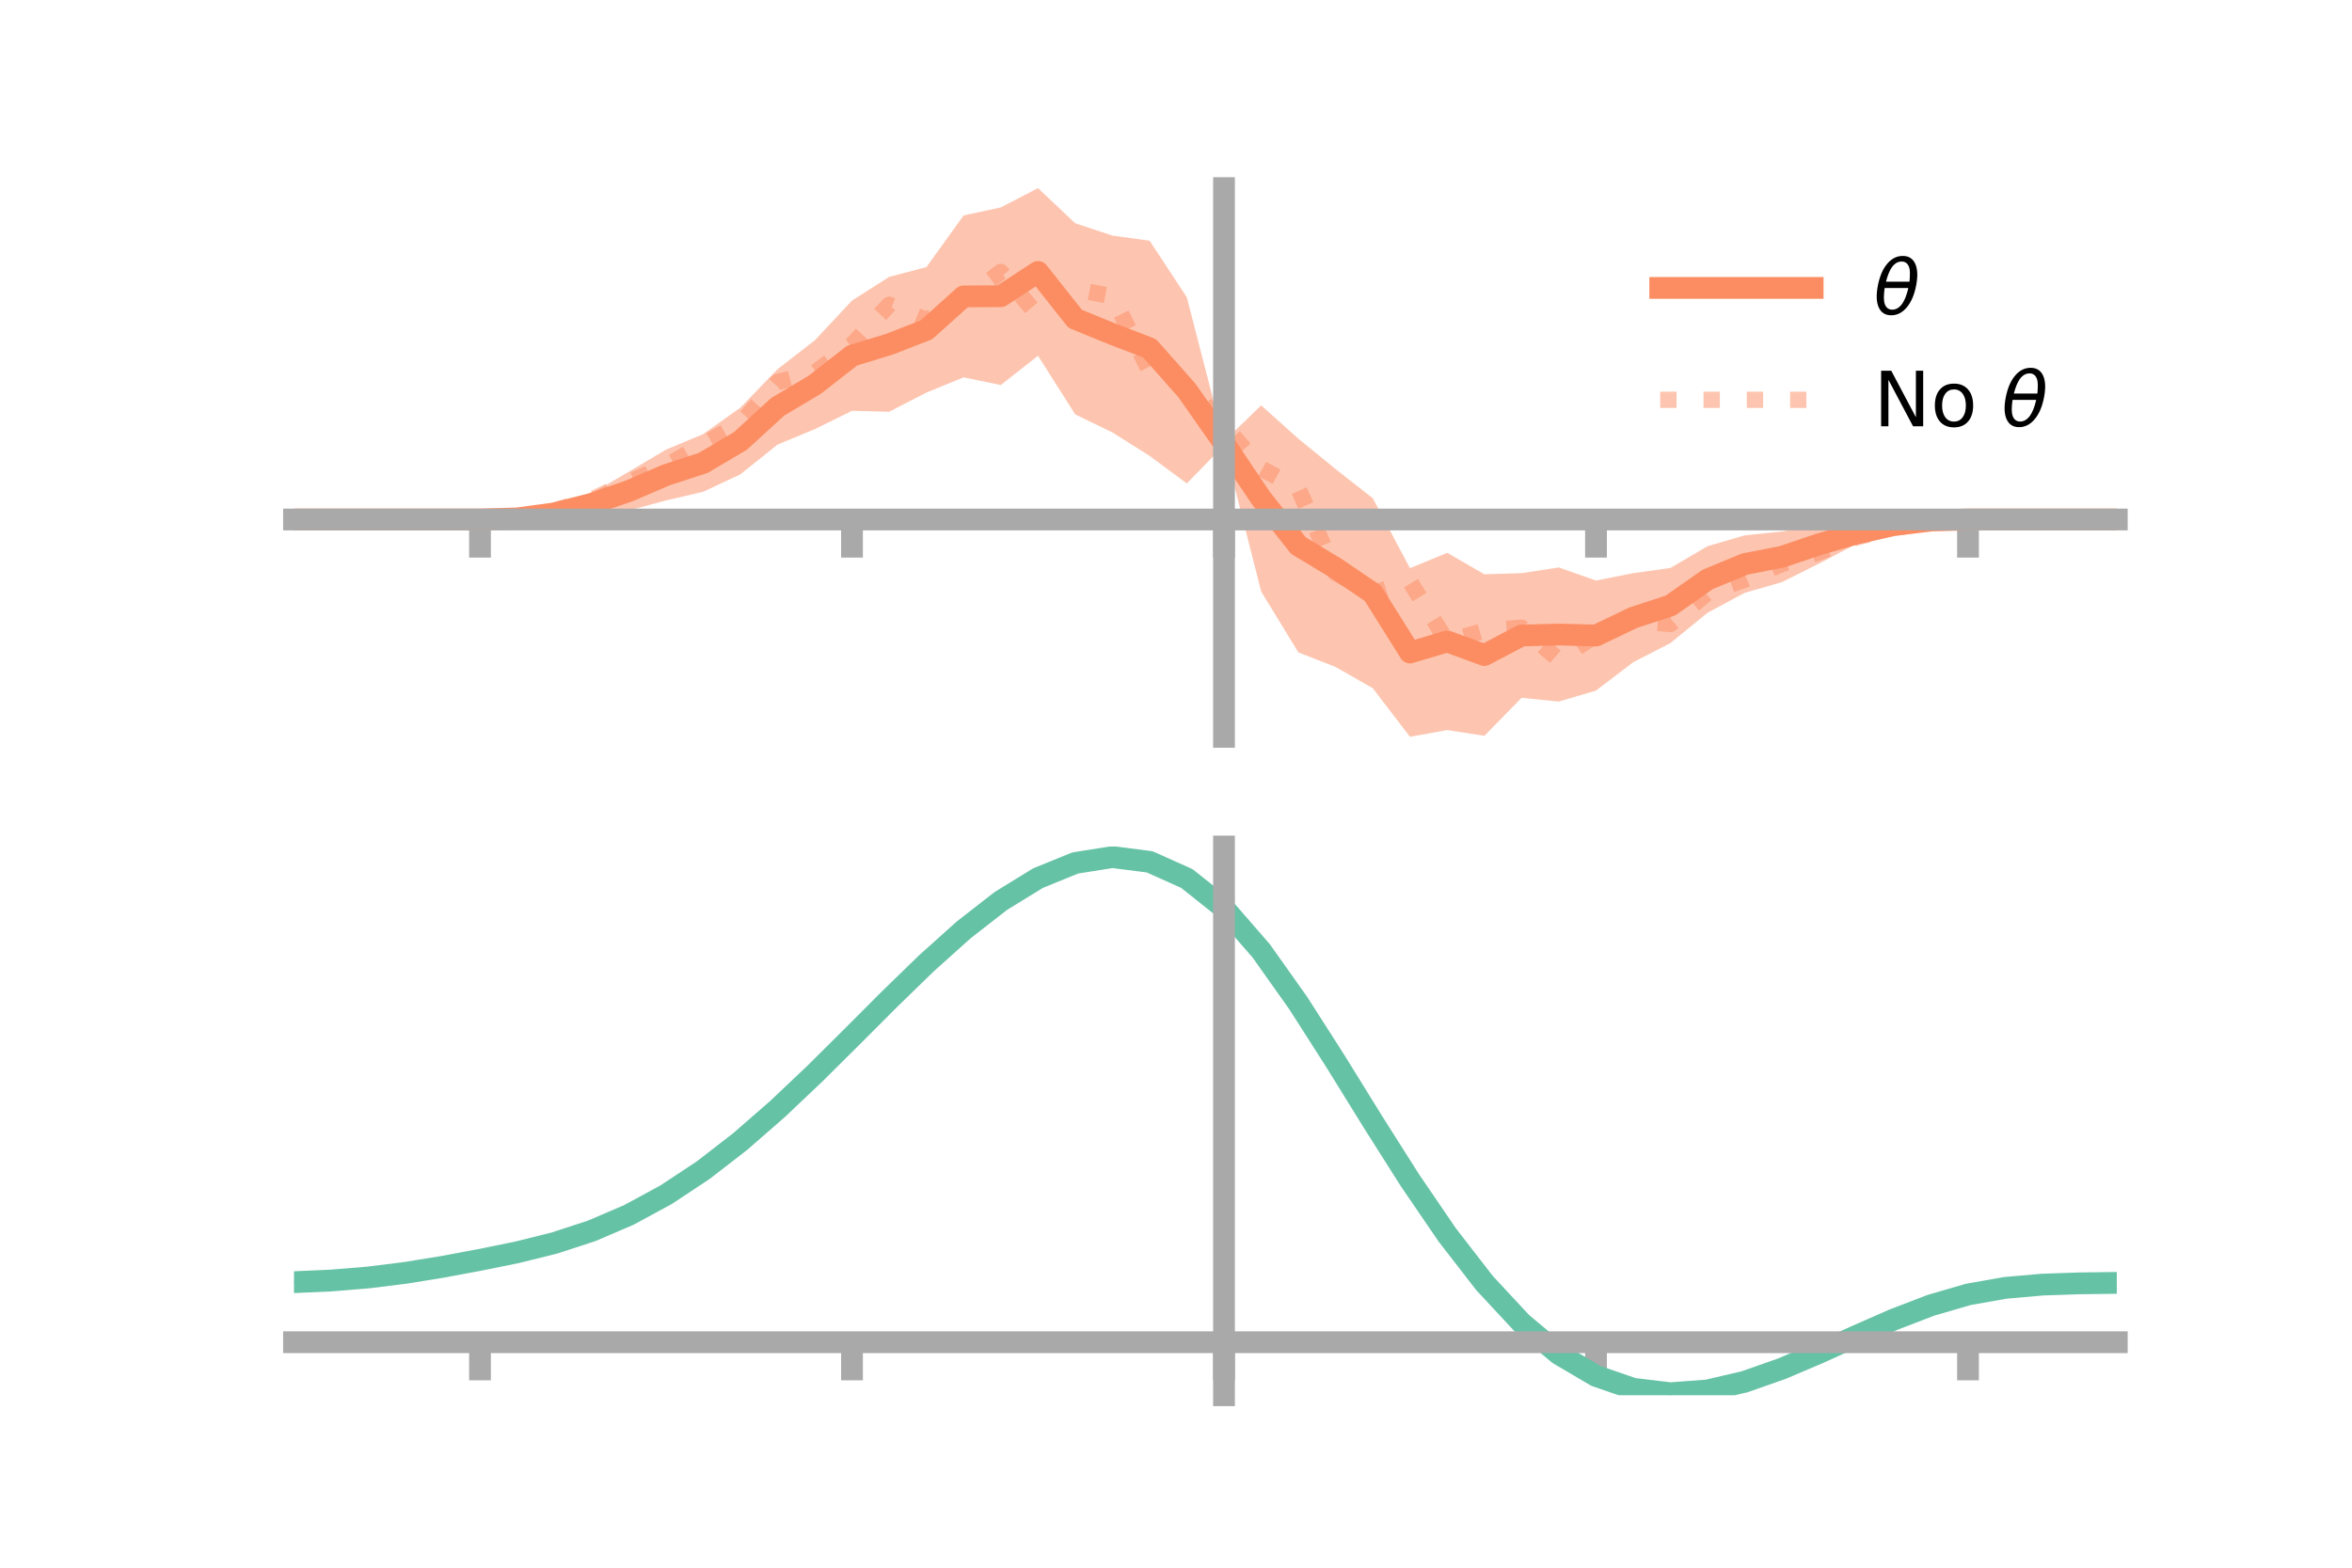 <?xml version="1.0" encoding="utf-8" standalone="no"?>
<!DOCTYPE svg PUBLIC "-//W3C//DTD SVG 1.1//EN"
  "http://www.w3.org/Graphics/SVG/1.1/DTD/svg11.dtd">
<!-- Created with matplotlib (https://matplotlib.org/) -->
<svg height="144pt" version="1.1" viewBox="0 0 216 144" width="216pt" xmlns="http://www.w3.org/2000/svg" xmlns:xlink="http://www.w3.org/1999/xlink">
 <defs>
  <style type="text/css">*{stroke-linecap:butt;stroke-linejoin:round;}</style>
 </defs>
 <g id="figure_1">
  <g id="patch_1">
   <path d="M 0 144 
L 216 144 
L 216 0 
L 0 0 
z
" style="fill:none;"/>
  </g>
  <g id="axes_1">
   <g id="patch_2">
    <path d="M 27 67.68 
L 194.4 67.68 
L 194.4 17.28 
L 27 17.28 
z
" style="fill:none;"/>
   </g>
   <g id="PolyCollection_1">
    <path clip-path="url(#pb418c64b08)" d="M 27 47.719 
L 27 47.719 
L 30.416 47.719 
L 33.833 47.719 
L 37.249 47.719 
L 40.665 47.719 
L 44.082 47.714 
L 47.498 47.429 
L 50.914 46.72 
L 54.331 45.323 
L 57.747 43.329 
L 61.163 41.302 
L 64.58 39.873 
L 67.996 37.443 
L 71.412 33.909 
L 74.829 31.26 
L 78.245 27.606 
L 81.661 25.432 
L 85.078 24.534 
L 88.494 19.789 
L 91.91 19.052 
L 95.327 17.28 
L 98.743 20.507 
L 102.159 21.638 
L 105.576 22.11 
L 108.992 27.301 
L 112.408 40.538 
L 115.824 37.238 
L 119.241 40.297 
L 122.657 43.087 
L 126.073 45.766 
L 129.49 52.193 
L 132.906 50.778 
L 136.322 52.751 
L 139.739 52.647 
L 143.155 52.124 
L 146.571 53.326 
L 149.988 52.647 
L 153.404 52.172 
L 156.82 50.169 
L 160.237 49.173 
L 163.653 48.817 
L 167.069 48.221 
L 170.486 48.051 
L 173.902 47.796 
L 177.318 47.624 
L 180.735 47.717 
L 184.151 47.719 
L 187.567 47.719 
L 190.984 47.719 
L 194.4 47.719 
L 194.4 47.719 
L 194.4 47.719 
L 190.984 47.719 
L 187.567 47.719 
L 184.151 47.719 
L 180.735 47.724 
L 177.318 48.005 
L 173.902 48.673 
L 170.486 49.966 
L 167.069 51.758 
L 163.653 53.47 
L 160.237 54.452 
L 156.82 56.282 
L 153.404 59.072 
L 149.988 60.828 
L 146.571 63.433 
L 143.155 64.445 
L 139.739 64.099 
L 136.322 67.588 
L 132.906 67.061 
L 129.49 67.68 
L 126.073 63.22 
L 122.657 61.265 
L 119.241 59.931 
L 115.824 54.34 
L 112.408 40.899 
L 108.992 44.407 
L 105.576 41.876 
L 102.159 39.721 
L 98.743 38.064 
L 95.327 32.679 
L 91.91 35.366 
L 88.494 34.662 
L 85.078 36.061 
L 81.661 37.821 
L 78.245 37.736 
L 74.829 39.417 
L 71.412 40.835 
L 67.996 43.569 
L 64.58 45.172 
L 61.163 45.972 
L 57.747 46.885 
L 54.331 47.237 
L 50.914 47.596 
L 47.498 47.809 
L 44.082 47.721 
L 40.665 47.719 
L 37.249 47.719 
L 33.833 47.719 
L 30.416 47.719 
L 27 47.719 
z
" style="fill:#fc8d62;fill-opacity:0.5;"/>
   </g>
   <g id="matplotlib.axis_1">
    <g id="xtick_1">
     <g id="line2d_1">
      <defs>
       <path d="M 0 0 
L 0 3.5 
" id="m7aea188a96" style="stroke:#a9a9a9;stroke-width:2;"/>
      </defs>
      <g>
       <use style="fill:#a9a9a9;stroke:#a9a9a9;stroke-width:2;" x="44.082" xlink:href="#m7aea188a96" y="47.719"/>
      </g>
     </g>
    </g>
    <g id="xtick_2">
     <g id="line2d_2">
      <g>
       <use style="fill:#a9a9a9;stroke:#a9a9a9;stroke-width:2;" x="78.245" xlink:href="#m7aea188a96" y="47.719"/>
      </g>
     </g>
    </g>
    <g id="xtick_3">
     <g id="line2d_3">
      <g>
       <use style="fill:#a9a9a9;stroke:#a9a9a9;stroke-width:2;" x="112.408" xlink:href="#m7aea188a96" y="47.719"/>
      </g>
     </g>
    </g>
    <g id="xtick_4">
     <g id="line2d_4">
      <g>
       <use style="fill:#a9a9a9;stroke:#a9a9a9;stroke-width:2;" x="146.571" xlink:href="#m7aea188a96" y="47.719"/>
      </g>
     </g>
    </g>
    <g id="xtick_5">
     <g id="line2d_5">
      <g>
       <use style="fill:#a9a9a9;stroke:#a9a9a9;stroke-width:2;" x="180.735" xlink:href="#m7aea188a96" y="47.719"/>
      </g>
     </g>
    </g>
   </g>
   <g id="matplotlib.axis_2"/>
   <g id="line2d_6">
    <path clip-path="url(#pb418c64b08)" d="M 27 47.719 
L 30.416 47.719 
L 33.833 47.719 
L 37.249 47.719 
L 40.665 47.719 
L 44.082 47.717 
L 47.498 47.619 
L 50.914 47.158 
L 54.331 46.28 
L 57.747 45.107 
L 61.163 43.637 
L 64.58 42.523 
L 67.996 40.506 
L 71.412 37.372 
L 74.829 35.338 
L 78.245 32.671 
L 81.661 31.627 
L 85.078 30.297 
L 88.494 27.225 
L 91.91 27.209 
L 95.327 24.979 
L 98.743 29.286 
L 102.159 30.68 
L 105.576 31.993 
L 108.992 35.854 
L 112.408 40.718 
L 115.824 45.789 
L 119.241 50.114 
L 122.657 52.176 
L 126.073 54.493 
L 129.49 59.937 
L 132.906 58.92 
L 136.322 60.17 
L 139.739 58.373 
L 143.155 58.285 
L 146.571 58.379 
L 149.988 56.737 
L 153.404 55.622 
L 156.82 53.226 
L 160.237 51.812 
L 163.653 51.143 
L 167.069 49.99 
L 170.486 49.008 
L 173.902 48.235 
L 177.318 47.814 
L 180.735 47.721 
L 184.151 47.719 
L 187.567 47.719 
L 190.984 47.719 
L 194.4 47.719 
" style="fill:none;stroke:#fc8d62;stroke-linecap:square;stroke-width:2;"/>
   </g>
   <g id="line2d_7">
    <path clip-path="url(#pb418c64b08)" d="M 27 47.719 
L 30.416 47.719 
L 33.833 47.719 
L 37.249 47.719 
L 40.665 47.719 
L 44.082 47.718 
L 47.498 47.523 
L 50.914 46.886 
L 54.331 45.896 
L 57.747 44.285 
L 61.163 42.82 
L 64.58 40.824 
L 67.996 38.896 
L 71.412 35.09 
L 74.829 34.235 
L 78.245 31.671 
L 81.661 27.993 
L 85.078 29.397 
L 88.494 27.583 
L 91.91 24.979 
L 95.327 28.987 
L 98.743 26.558 
L 102.159 27.228 
L 105.576 34.081 
L 108.992 35.337 
L 112.408 39.071 
L 115.824 43.024 
L 119.241 44.89 
L 122.657 52.63 
L 126.073 54.488 
L 129.49 53.432 
L 132.906 58.94 
L 136.322 57.931 
L 139.739 57.654 
L 143.155 60.598 
L 146.571 58.323 
L 149.988 57.048 
L 153.404 57.315 
L 156.82 54.436 
L 160.237 53.242 
L 163.653 51.8 
L 167.069 50.727 
L 170.486 49.359 
L 173.902 48.498 
L 177.318 47.908 
L 180.735 47.72 
L 184.151 47.719 
L 187.567 47.719 
L 190.984 47.719 
L 194.4 47.719 
" style="fill:none;stroke:#fc8d62;stroke-dasharray:1.5,2.475;stroke-dashoffset:0;stroke-opacity:0.5;stroke-width:1.5;"/>
   </g>
   <g id="patch_3">
    <path d="M 112.408 67.68 
L 112.408 17.28 
" style="fill:none;stroke:#a9a9a9;stroke-linecap:square;stroke-linejoin:miter;stroke-width:2;"/>
   </g>
   <g id="patch_4">
    <path d="M 194.4 67.68 
L 194.4 17.28 
" style="fill:none;"/>
   </g>
   <g id="patch_5">
    <path d="M 27 47.719 
L 194.4 47.719 
" style="fill:none;stroke:#a9a9a9;stroke-linecap:square;stroke-linejoin:miter;stroke-width:2;"/>
   </g>
   <g id="patch_6">
    <path d="M 27 17.28 
L 194.4 17.28 
" style="fill:none;"/>
   </g>
   <g id="legend_1">
    <g id="line2d_8">
     <path d="M 152.47 26.449 
L 166.47 26.449 
" style="fill:none;stroke:#fc8d62;stroke-linecap:square;stroke-width:2;"/>
    </g>
    <g id="line2d_9"/>
    <g id="text_1">
     <!-- $\theta$ -->
     <g transform="translate(172.07 28.899)scale(0.07 -0.07)">
      <defs>
       <path d="M 45.516 34.672 
L 14.453 34.672 
Q 12.359 20.062 14.5 13.875 
Q 17.188 6.25 24.469 6.25 
Q 31.781 6.25 37.359 13.922 
Q 42.234 20.656 45.516 34.672 
z
M 47.016 42.969 
Q 48.344 56.844 46.625 61.719 
Q 43.953 69.438 36.766 69.438 
Q 29.297 69.438 23.828 61.812 
Q 19.531 55.672 16.156 42.969 
z
M 38.188 76.766 
Q 49.906 76.766 54.594 66.406 
Q 59.281 56.109 55.719 37.844 
Q 52.203 19.625 43.453 9.281 
Q 34.766 -1.125 23.047 -1.125 
Q 11.281 -1.125 6.641 9.281 
Q 2 19.625 5.516 37.844 
Q 9.078 56.109 17.719 66.406 
Q 26.422 76.766 38.188 76.766 
z
" id="DejaVuSans-Oblique-952"/>
      </defs>
      <use transform="translate(0 0.234)" xlink:href="#DejaVuSans-Oblique-952"/>
     </g>
    </g>
    <g id="line2d_10">
     <path d="M 152.47 36.724 
L 166.47 36.724 
" style="fill:none;stroke:#fc8d62;stroke-dasharray:1.5,2.475;stroke-dashoffset:0;stroke-opacity:0.5;stroke-width:1.5;"/>
    </g>
    <g id="line2d_11"/>
    <g id="text_2">
     <!-- No $\theta$ -->
     <g transform="translate(172.07 39.174)scale(0.07 -0.07)">
      <defs>
       <path d="M 9.812 72.906 
L 23.094 72.906 
L 55.422 11.922 
L 55.422 72.906 
L 64.984 72.906 
L 64.984 0 
L 51.703 0 
L 19.391 60.984 
L 19.391 0 
L 9.812 0 
z
" id="DejaVuSans-78"/>
       <path d="M 30.609 48.391 
Q 23.391 48.391 19.188 42.75 
Q 14.984 37.109 14.984 27.297 
Q 14.984 17.484 19.156 11.844 
Q 23.344 6.203 30.609 6.203 
Q 37.797 6.203 41.984 11.859 
Q 46.188 17.531 46.188 27.297 
Q 46.188 37.016 41.984 42.703 
Q 37.797 48.391 30.609 48.391 
z
M 30.609 56 
Q 42.328 56 49.016 48.375 
Q 55.719 40.766 55.719 27.297 
Q 55.719 13.875 49.016 6.219 
Q 42.328 -1.422 30.609 -1.422 
Q 18.844 -1.422 12.172 6.219 
Q 5.516 13.875 5.516 27.297 
Q 5.516 40.766 12.172 48.375 
Q 18.844 56 30.609 56 
z
" id="DejaVuSans-111"/>
       <path id="DejaVuSans-32"/>
      </defs>
      <use transform="translate(0 0.234)" xlink:href="#DejaVuSans-78"/>
      <use transform="translate(74.805 0.234)" xlink:href="#DejaVuSans-111"/>
      <use transform="translate(135.986 0.234)" xlink:href="#DejaVuSans-32"/>
      <use transform="translate(167.773 0.234)" xlink:href="#DejaVuSans-Oblique-952"/>
     </g>
    </g>
   </g>
  </g>
  <g id="axes_2">
   <g id="patch_7">
    <path d="M 27 128.16 
L 194.4 128.16 
L 194.4 77.76 
L 27 77.76 
z
" style="fill:none;"/>
   </g>
   <g id="PolyCollection_2">
    <path clip-path="url(#pb5a5fb0be7)" d="M 27 117.877 
L 27 117.674 
L 30.416 117.52 
L 33.833 117.231 
L 37.249 116.792 
L 40.665 116.222 
L 44.082 115.566 
L 47.498 114.853 
L 50.914 113.985 
L 54.331 112.849 
L 57.747 111.363 
L 61.163 109.479 
L 64.58 107.179 
L 67.996 104.483 
L 71.412 101.44 
L 74.829 98.131 
L 78.245 94.66 
L 81.661 91.155 
L 85.078 87.756 
L 88.494 84.616 
L 91.91 81.892 
L 95.327 79.742 
L 98.743 78.317 
L 102.159 77.76 
L 105.576 78.201 
L 108.992 79.754 
L 112.408 82.514 
L 115.824 86.503 
L 119.241 91.398 
L 122.657 96.827 
L 126.073 102.438 
L 129.49 107.92 
L 132.906 113.011 
L 136.322 117.502 
L 139.739 121.246 
L 143.155 124.151 
L 146.571 126.187 
L 149.988 127.378 
L 153.404 127.793 
L 156.82 127.539 
L 160.237 126.744 
L 163.653 125.552 
L 167.069 124.114 
L 170.486 122.578 
L 173.902 121.089 
L 177.318 119.782 
L 180.735 118.787 
L 184.151 118.181 
L 187.567 117.884 
L 190.984 117.772 
L 194.4 117.734 
L 194.4 117.943 
L 194.4 117.943 
L 190.984 117.992 
L 187.567 118.113 
L 184.151 118.415 
L 180.735 119.021 
L 177.318 120.019 
L 173.902 121.335 
L 170.486 122.846 
L 167.069 124.41 
L 163.653 125.877 
L 160.237 127.091 
L 156.82 127.899 
L 153.404 128.16 
L 149.988 127.753 
L 146.571 126.587 
L 143.155 124.605 
L 139.739 121.792 
L 136.322 118.177 
L 132.906 113.84 
L 129.49 108.922 
L 126.073 103.62 
L 122.657 98.186 
L 119.241 92.924 
L 115.824 88.176 
L 112.408 84.306 
L 108.992 81.632 
L 105.576 80.126 
L 102.159 79.694 
L 98.743 80.22 
L 95.327 81.578 
L 91.91 83.629 
L 88.494 86.226 
L 85.078 89.22 
L 81.661 92.46 
L 78.245 95.804 
L 74.829 99.117 
L 71.412 102.282 
L 67.996 105.199 
L 64.58 107.793 
L 61.163 110.013 
L 57.747 111.837 
L 54.331 113.276 
L 50.914 114.373 
L 47.498 115.205 
L 44.082 115.881 
L 40.665 116.502 
L 37.249 117.039 
L 33.833 117.452 
L 30.416 117.727 
L 27 117.877 
z
" style="fill:#66c2a5;fill-opacity:0.5;"/>
   </g>
   <g id="matplotlib.axis_3">
    <g id="xtick_6">
     <g id="line2d_12">
      <g>
       <use style="fill:#a9a9a9;stroke:#a9a9a9;stroke-width:2;" x="44.082" xlink:href="#m7aea188a96" y="123.29"/>
      </g>
     </g>
    </g>
    <g id="xtick_7">
     <g id="line2d_13">
      <g>
       <use style="fill:#a9a9a9;stroke:#a9a9a9;stroke-width:2;" x="78.245" xlink:href="#m7aea188a96" y="123.29"/>
      </g>
     </g>
    </g>
    <g id="xtick_8">
     <g id="line2d_14">
      <g>
       <use style="fill:#a9a9a9;stroke:#a9a9a9;stroke-width:2;" x="112.408" xlink:href="#m7aea188a96" y="123.29"/>
      </g>
     </g>
    </g>
    <g id="xtick_9">
     <g id="line2d_15">
      <g>
       <use style="fill:#a9a9a9;stroke:#a9a9a9;stroke-width:2;" x="146.571" xlink:href="#m7aea188a96" y="123.29"/>
      </g>
     </g>
    </g>
    <g id="xtick_10">
     <g id="line2d_16">
      <g>
       <use style="fill:#a9a9a9;stroke:#a9a9a9;stroke-width:2;" x="180.735" xlink:href="#m7aea188a96" y="123.29"/>
      </g>
     </g>
    </g>
   </g>
   <g id="matplotlib.axis_4"/>
   <g id="line2d_17">
    <path clip-path="url(#pb5a5fb0be7)" d="M 27 117.775 
L 30.416 117.623 
L 33.833 117.341 
L 37.249 116.916 
L 40.665 116.362 
L 44.082 115.724 
L 47.498 115.029 
L 50.914 114.179 
L 54.331 113.063 
L 57.747 111.6 
L 61.163 109.746 
L 64.58 107.486 
L 67.996 104.841 
L 71.412 101.861 
L 74.829 98.624 
L 78.245 95.232 
L 81.661 91.808 
L 85.078 88.488 
L 88.494 85.421 
L 91.91 82.76 
L 95.327 80.66 
L 98.743 79.269 
L 102.159 78.727 
L 105.576 79.163 
L 108.992 80.693 
L 112.408 83.41 
L 115.824 87.34 
L 119.241 92.161 
L 122.657 97.506 
L 126.073 103.029 
L 129.49 108.421 
L 132.906 113.426 
L 136.322 117.839 
L 139.739 121.519 
L 143.155 124.378 
L 146.571 126.387 
L 149.988 127.566 
L 153.404 127.976 
L 156.82 127.719 
L 160.237 126.917 
L 163.653 125.715 
L 167.069 124.262 
L 170.486 122.712 
L 173.902 121.212 
L 177.318 119.901 
L 180.735 118.904 
L 184.151 118.298 
L 187.567 117.998 
L 190.984 117.882 
L 194.4 117.839 
" style="fill:none;stroke:#66c2a5;stroke-linecap:square;stroke-width:2;"/>
   </g>
   <g id="patch_8">
    <path d="M 112.408 128.16 
L 112.408 77.76 
" style="fill:none;stroke:#a9a9a9;stroke-linecap:square;stroke-linejoin:miter;stroke-width:2;"/>
   </g>
   <g id="patch_9">
    <path d="M 194.4 128.16 
L 194.4 77.76 
" style="fill:none;"/>
   </g>
   <g id="patch_10">
    <path d="M 27 123.29 
L 194.4 123.29 
" style="fill:none;stroke:#a9a9a9;stroke-linecap:square;stroke-linejoin:miter;stroke-width:2;"/>
   </g>
   <g id="patch_11">
    <path d="M 27 77.76 
L 194.4 77.76 
" style="fill:none;"/>
   </g>
  </g>
 </g>
 <defs>
  <clipPath id="pb418c64b08">
   <rect height="50.4" width="167.4" x="27" y="17.28"/>
  </clipPath>
  <clipPath id="pb5a5fb0be7">
   <rect height="50.4" width="167.4" x="27" y="77.76"/>
  </clipPath>
 </defs>
</svg>

